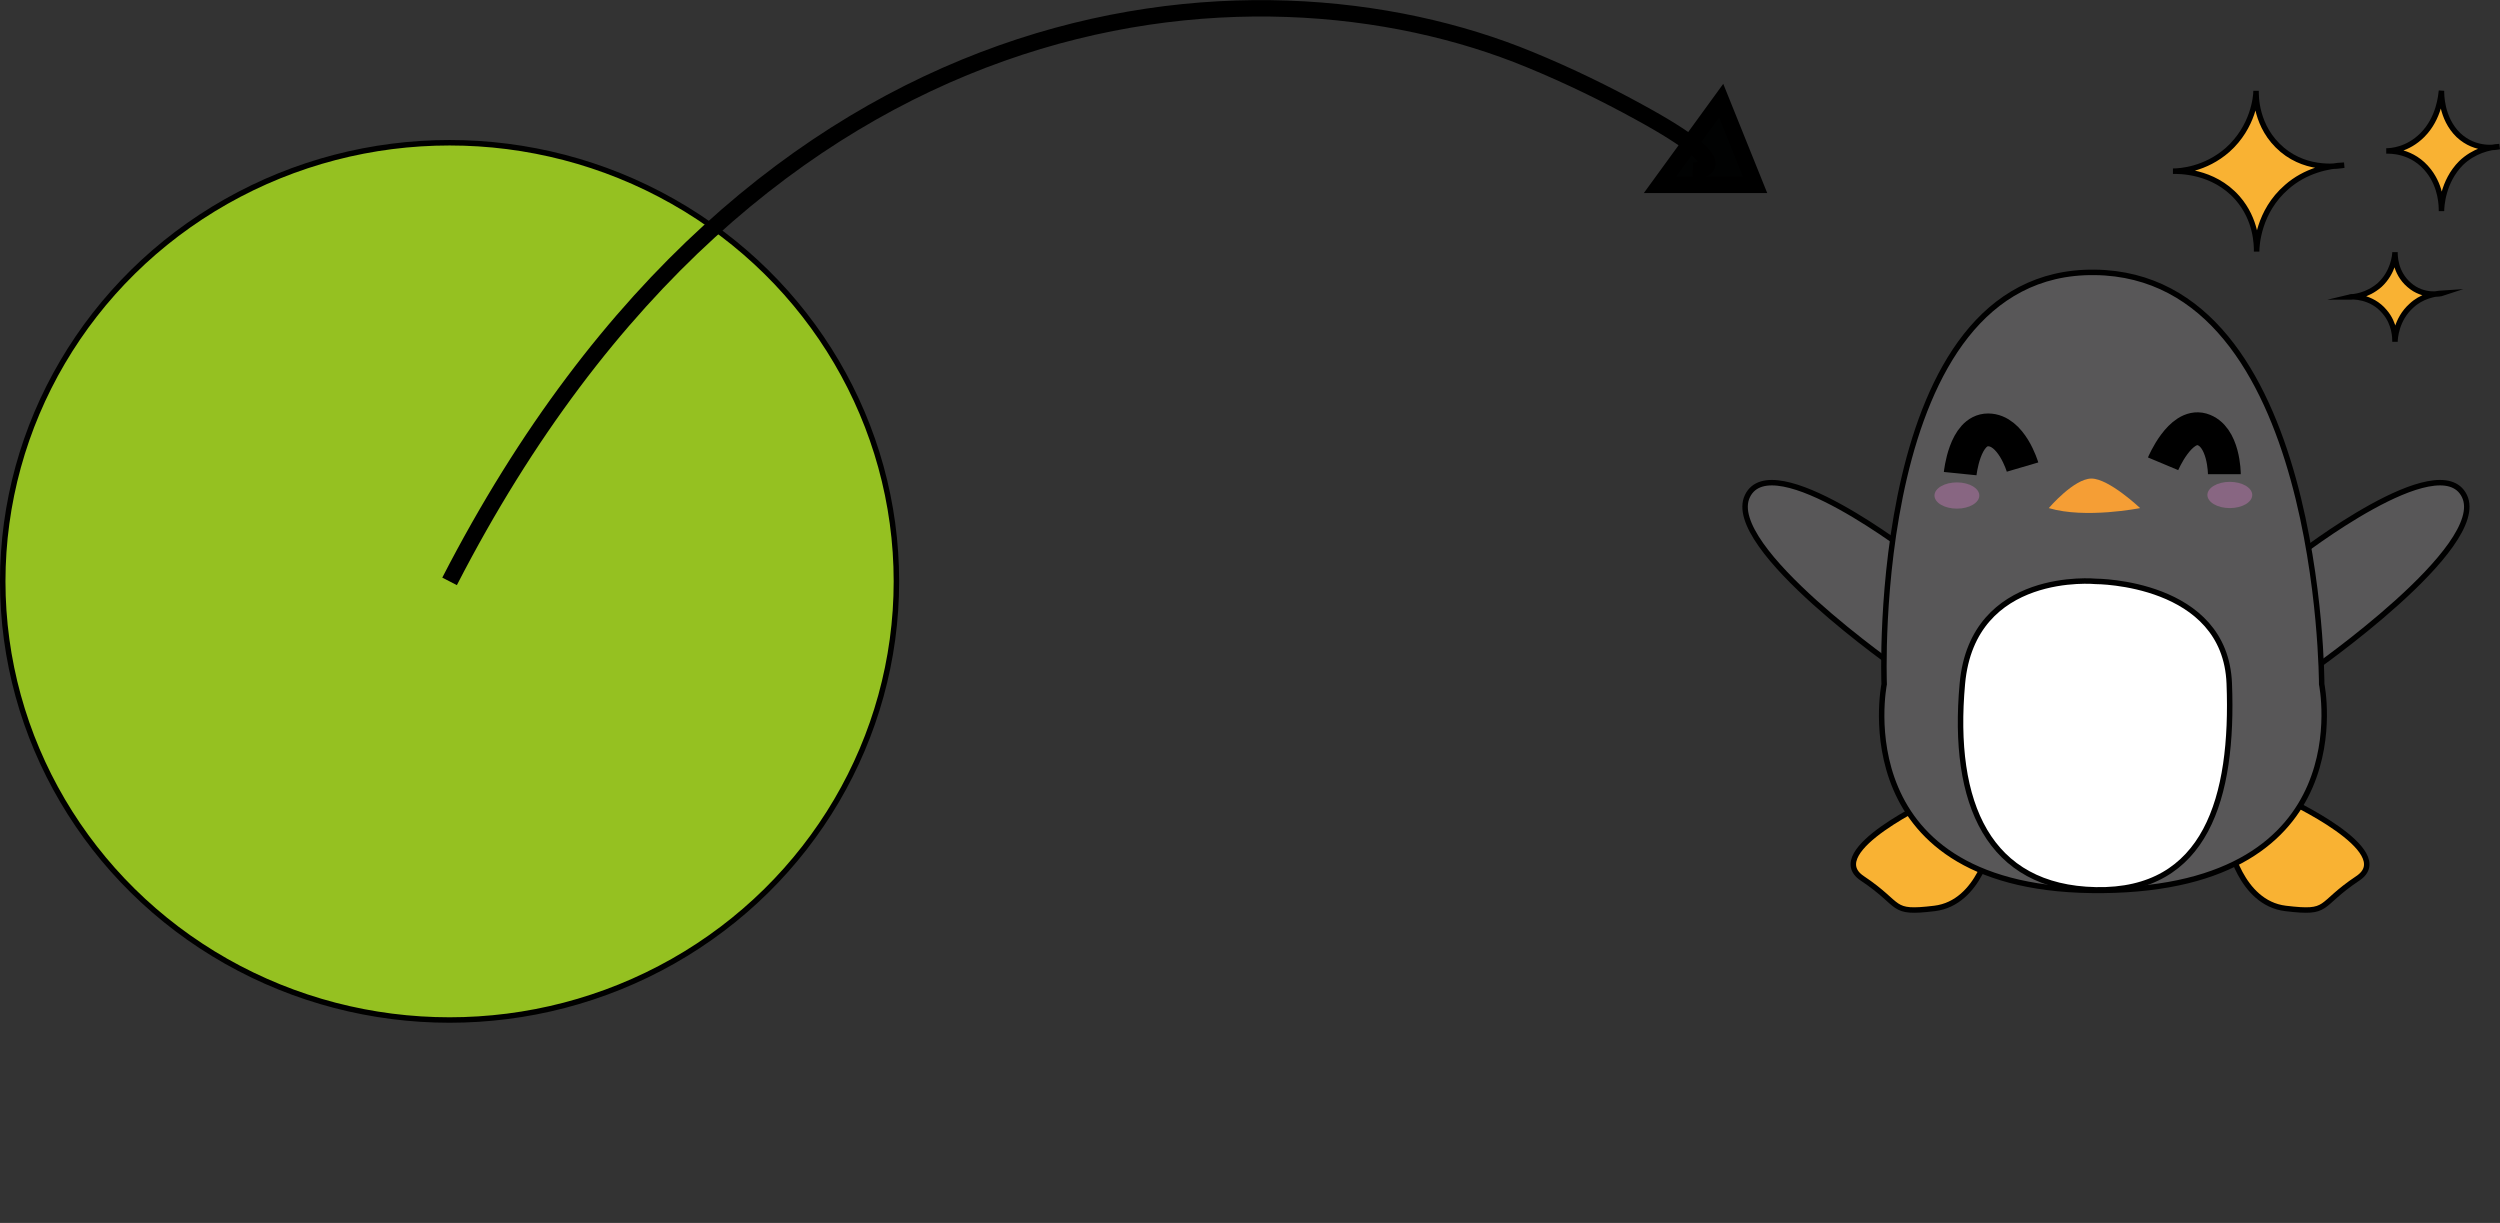 <?xml version="1.0" encoding="utf-8"?>
<!-- Generator: Adobe Illustrator 19.2.1, SVG Export Plug-In . SVG Version: 6.00 Build 0)  -->
<svg version="1.1" xmlns="http://www.w3.org/2000/svg" xmlns:xlink="http://www.w3.org/1999/xlink" x="0px" y="0px"
	 viewBox="0 0 457.1 223.6" style="enable-background:new 0 0 457.1 223.6;" xml:space="preserve">
<rect x="0" y="0" width="457.1" height="223.6" fill="#333333" stroke="none"/>
<style type="text/css">
	.st0{fill:#585758;stroke:#000000;stroke-miterlimit:10;}
	.st1{fill:#95C121;stroke:#000000;stroke-miterlimit:10;}
	.st2{fill:#F9B233;stroke:#000000;stroke-miterlimit:10;}
	.st3{fill:#FFFFFF;stroke:#000000;stroke-miterlimit:10;}
	.st4{fill:none;stroke:#000000;stroke-width:6;stroke-miterlimit:10;}
	.st5{opacity:0.47;fill:#BD78B1;enable-background:new    ;}
	.st6{fill:#F59E35;}
	.st7{fill:#010202;stroke:#000000;stroke-width:3;stroke-miterlimit:10;}
	.st8{fill:none;stroke:#000000;stroke-width:3;stroke-miterlimit:10;}
</style>
<g id="Capa_3">
	<path class="st0" d="M350,101.6c0,0-26-20.2-30.5-10.9s28,31.9,28,31.9L350,101.6z"/>
	<path class="st0" d="M420.1,101.6c0,0,26-20.2,30.5-10.9s-28,31.9-28,31.9L420.1,101.6z"/>
	<path class="st0" d="M334.4,223.6"/>
	<ellipse class="st1" cx="82.2" cy="106.3" rx="81.7" ry="80.2"/>
	<path class="st2" d="M353.7,146.1c0,0-20.7,9.5-13.2,14.5s4.9,6.5,13.2,5.5s10.4-12.1,10.4-12.1L353.7,146.1z"/>
	<path class="st2" d="M417.9,146.1c0,0,20.7,9.5,13.2,14.5s-4.9,6.5-13.2,5.5s-10.4-12.1-10.4-12.1L417.9,146.1z"/>
</g>
<g id="Capa_2">
	<path class="st0" d="M344.5,125.1c0,0-3-75.8,38.5-75.3s41.5,75.3,41.5,75.3s7.7,37.2-40,37.7S344.5,125.1,344.5,125.1z"/>
</g>
<g id="Capa_1">
	<path class="st3" d="M383.2,106.3c0,0,23.7,0,24.4,18.7c0.8,20.8-4.2,38.1-24.4,37.7c-19.6-0.4-26.4-15.7-24.4-37.7
		C360.7,104.1,383.2,106.3,383.2,106.3z"/>
	<path class="st4" d="M358.4,86.6c0,0,0.8-8,5.1-8s6.3,6.8,6.3,6.8"/>
	<path class="st4" d="M395.5,84.8c0,0,3.1-7.4,7.1-6.3c4.1,1.2,4.1,8.2,4.1,8.2"/>
	<g id="Capa_6">
		<ellipse class="st5" cx="357.8" cy="90.6" rx="4.1" ry="2.4"/>
		<ellipse class="st5" cx="407.7" cy="90.5" rx="4.1" ry="2.4"/>
	</g>
	<g id="Capa_5">
		<path class="st6" d="M374.6,92.9c0,0,4.6-5.4,7.8-5.4c3.2,0,8.9,5.4,8.9,5.4S381.3,94.9,374.6,92.9z"/>
	</g>
	<g id="Capa_4">
	</g>
	<polygon class="st7" points="320.9,33.8 303.5,33.8 314.7,18.4 	"/>
	<path class="st8" d="M309.5,31.2c0,0,10.4,0.3-9.8-10.7c-6-3.3-12.7-6.6-20-9.6C229.1-10,138.5-3.1,82.2,106.3"/>
	<path class="st2" d="M412.5,16.6c0,0.7-0.2,6.6,4.8,10.8c4.8,4,10.6,2.9,11.3,2.8c-2.9,0.1-7.1,1-10.5,4
		c-5.2,4.5-5.5,10.7-5.5,11.8c0-1.2,0-5.8-3.5-9.8c-4.5-5.1-10.9-4.9-11.8-4.9c1.3,0,5.9-0.3,10-3.9C412,23.2,412.5,17.7,412.5,16.6
		z"/>
	<path class="st2" d="M437.9,46.1c0,0.4-0.1,3.7,2.6,6c2.6,2.3,5.8,1.6,6.1,1.5c-1.6,0.1-3.9,0.6-5.7,2.3c-2.8,2.5-3,6-3,6.6
		c0-0.7,0-3.3-1.9-5.5c-2.4-2.9-6-2.8-6.4-2.7c0.7,0,3.2-0.2,5.5-2.2C437.6,49.8,437.9,46.7,437.9,46.1z"/>
	<path class="st2" d="M446.4,16.6c0,0.5-0.1,5,3.1,8.1c3.2,3,7,2.2,7.5,2.1c-1.9,0.1-4.7,0.8-7,3c-3.4,3.4-3.6,8-3.6,8.8
		c0-0.9,0-4.3-2.3-7.3c-3-3.9-7.2-3.7-7.8-3.7c0.9,0,3.9-0.2,6.6-2.9C446,21.6,446.3,17.4,446.4,16.6z"/>
</g>
</svg>
